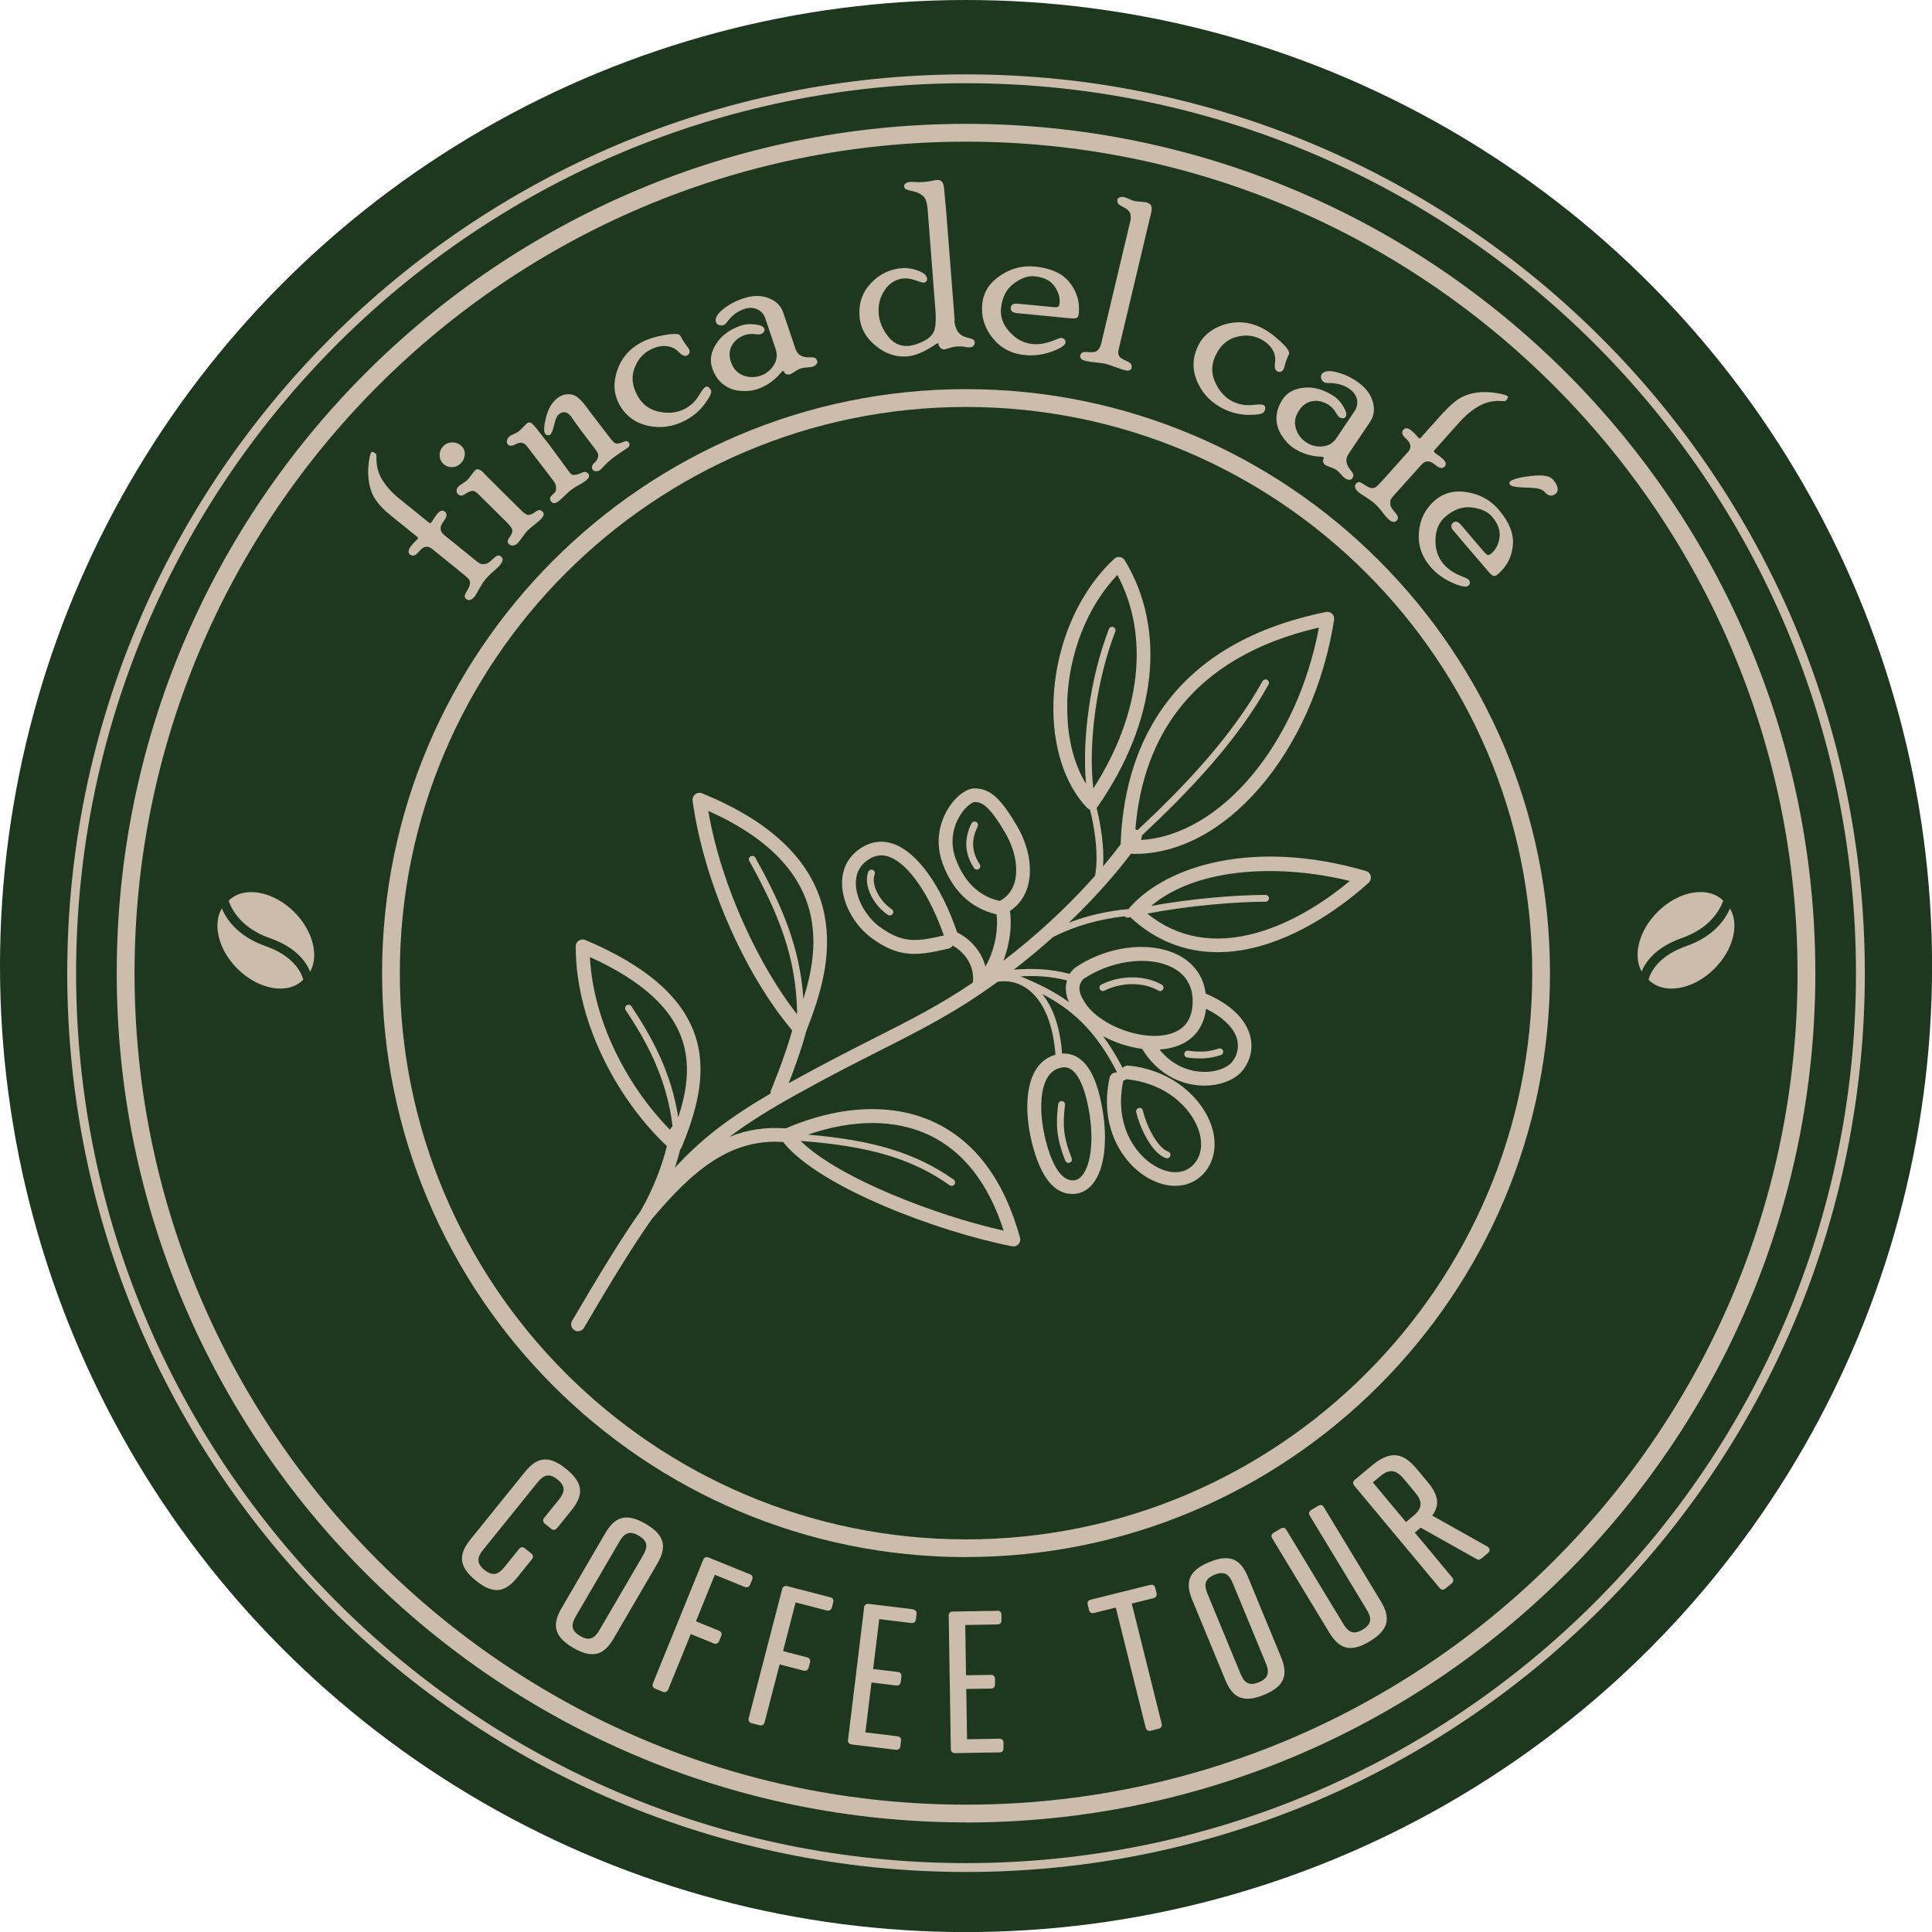 <?xml version="1.0" encoding="UTF-8"?>
<svg id="Capa_2" data-name="Capa 2" xmlns="http://www.w3.org/2000/svg" viewBox="0 0 243.97 243.97">
  <defs>
    <style>
      .cls-1 {
        fill: #1d381e;
      }

      .cls-1, .cls-2 {
        stroke-width: 0px;
      }

      .cls-2 {
        fill: #cbbcab;
      }
    </style>
  </defs>
  <g id="Head">
    <circle class="cls-1" cx="121.99" cy="121.99" r="121.99"/>
    <g>
      <path class="cls-2" d="M121.99,230.13c-59.14,0-107.25-48.11-107.25-107.25S62.85,15.64,121.99,15.64s107.25,48.11,107.25,107.25-48.11,107.25-107.25,107.25M121.99,17.89c-57.9,0-105,47.1-105,105s47.1,105,105,105,105-47.1,105-105S179.88,17.89,121.99,17.89"/>
      <path class="cls-2" d="M121.99,196.63c-40.66,0-73.74-33.08-73.74-73.74S81.32,49.14,121.99,49.14s73.74,33.08,73.74,73.74-33.08,73.74-73.74,73.74M121.99,51.39c-39.42,0-71.5,32.07-71.5,71.5s32.07,71.5,71.5,71.5,71.5-32.07,71.5-71.5-32.07-71.5-71.5-71.5"/>
      <path class="cls-2" d="M70.34,192.96c-.22.27-.5.3-.76.08l-.77-.62c-.27-.22-.3-.5-.08-.77l1.82-2.25c.75-.92.95-1.68-.15-2.57-1.1-.88-1.8-.53-2.54.39l-6.83,8.46c-.75.92-.95,1.68.15,2.57,1.1.88,1.8.53,2.54-.39l1.83-2.27c.22-.27.48-.28.75-.06l.77.62c.27.22.31.48.1.75l-1.83,2.27c-1.48,1.83-2.94,2.3-5.24.43-2.31-1.86-2.15-3.39-.68-5.22l6.83-8.46c1.47-1.83,2.94-2.3,5.24-.43,2.31,1.86,2.15,3.39.68,5.22l-1.82,2.25Z"/>
      <path class="cls-2" d="M82.99,197.48l-5.48,9.39c-1.18,2.03-2.56,2.71-5.12,1.22-2.56-1.49-2.64-3.03-1.46-5.05l5.48-9.39c1.18-2.03,2.55-2.71,5.12-1.22,2.56,1.49,2.64,3.03,1.46,5.05M78.21,194.69l-5.48,9.39c-.6,1.02-.68,1.8.53,2.51,1.22.71,1.86.25,2.45-.77l5.48-9.39c.6-1.02.68-1.8-.54-2.51-1.22-.71-1.85-.25-2.45.77"/>
      <path class="cls-2" d="M94.67,198.78c.32.13.44.37.31.69l-.25.62c-.13.32-.39.43-.71.3l-3.75-1.53-2.39,5.88,2.88,1.17c.32.13.44.37.31.69l-.25.62c-.13.32-.39.43-.71.3l-2.88-1.17-2.84,6.98c-.13.32-.39.43-.71.3l-.92-.37c-.32-.13-.43-.39-.3-.71l6.34-15.58c.13-.32.38-.41.7-.28l5.17,2.1Z"/>
      <path class="cls-2" d="M104.82,201.69c.33.09.48.3.4.64l-.17.65c-.09.33-.33.48-.66.39l-3.92-1.02-1.59,6.15,3.01.78c.33.09.48.3.4.64l-.17.65c-.09.33-.33.48-.66.39l-3.01-.78-1.89,7.29c-.09.33-.33.48-.66.39l-.96-.25c-.33-.09-.48-.33-.39-.66l4.22-16.28c.09-.33.32-.45.66-.37l5.4,1.4Z"/>
      <path class="cls-2" d="M115.26,203.24c.34.04.52.24.48.58l-.08.66c-.04.34-.26.52-.61.47l-4.02-.49-.77,6.3,3.09.37c.34.04.52.24.48.58l-.08.66c-.04.34-.26.52-.61.47l-3.09-.38-.77,6.3,4.02.49c.34.04.52.24.48.58l-.08.66c-.04.34-.26.52-.6.47l-5.54-.67c-.34-.04-.52-.26-.47-.6l2.03-16.7c.04-.34.26-.49.6-.45l5.54.67Z"/>
      <path class="cls-2" d="M125.91,203.4c.35,0,.55.16.55.51v.67c.02.35-.18.55-.52.55l-4.05.07.1,6.35,3.11-.05c.35,0,.55.16.55.51v.67c.02.35-.18.55-.52.55l-3.11.05.1,6.35,4.05-.07c.35,0,.55.16.55.51v.67c.02.35-.18.55-.52.55l-5.58.09c-.35,0-.55-.19-.55-.53l-.27-16.82c0-.35.19-.52.54-.53l5.58-.09Z"/>
      <path class="cls-2" d="M142.92,202.5l3.77,15.15c.08.34-.06.58-.4.66l-.96.24c-.33.08-.57-.06-.66-.4l-3.77-15.15-2.73.68c-.34.08-.58-.06-.66-.4l-.16-.65c-.08-.34.07-.55.4-.63l7.48-1.86c.33-.08.57.04.65.37l.16.65c.08.33-.06.58-.4.66l-2.73.68Z"/>
      <path class="cls-2" d="M157.6,199.16l4.15,10.05c.9,2.17.61,3.68-2.13,4.81-2.74,1.13-4.01.27-4.9-1.9l-4.15-10.05c-.9-2.17-.61-3.68,2.13-4.81,2.74-1.13,4.01-.27,4.9,1.9M152.49,201.28l4.15,10.05c.45,1.1,1.02,1.64,2.33,1.1,1.3-.54,1.32-1.32.87-2.42l-4.15-10.05c-.45-1.1-1.02-1.64-2.33-1.1-1.3.54-1.32,1.32-.87,2.42"/>
      <path class="cls-2" d="M160.66,194.27c-.18-.3-.1-.55.2-.73l.85-.51c.3-.18.55-.13.73.16l7.18,11.86c.62,1.01,1.26,1.46,2.47.73,1.2-.73,1.11-1.51.49-2.52l-7.18-11.86c-.18-.3-.1-.55.2-.73l.84-.51c.3-.18.56-.13.73.16l7.18,11.86c1.22,2.01,1.16,3.54-1.37,5.08-2.54,1.54-3.92.87-5.14-1.13l-7.18-11.86Z"/>
      <path class="cls-2" d="M180.85,191.38l6.96,3.91c.28.15.43.51.12.8l-.85.71c-.23.19-.44.21-.65.06l-7.03-3.95-.74.62,4.71,5.66c.22.27.2.54-.07.77l-.76.63c-.27.22-.54.2-.76-.07l-10.77-12.92c-.22-.27-.18-.53.09-.75l2.12-1.77c2.49-2.07,4.05-1.54,5.68.41l1.33,1.59c1.27,1.52,1.73,2.81.63,4.3M178.49,191.41c1.29-1.08,1.05-1.94.15-3.02l-1.33-1.59c-.89-1.06-1.71-1.47-3-.4l-.95.79,4.18,5.01.95-.79Z"/>
      <path class="cls-2" d="M207.31,122.7c-1.14-2.01-.37-5.17,2-7.54,2.68-2.68,6.39-3.32,8.29-1.43,0,0,0,0,0,0-.38,1.1-1.59,3.45-5.21,4.72-3.31,1.16-4.59,3.01-5.09,4.24M218.46,114.72c-.29.67-.79,1.55-1.65,2.41-.87.87-2.1,1.72-3.84,2.33-3.54,1.24-4.52,3.27-4.8,4.25.01.01.02.03.04.04,1.9,1.89,5.6,1.26,8.29-1.43,2.39-2.39,3.16-5.59,1.96-7.6"/>
      <path class="cls-2" d="M39.16,122.7c-.49-1.23-1.77-3.08-5.09-4.24-3.62-1.27-4.83-3.62-5.2-4.72,0,0,0,0,0,0,1.89-1.89,5.6-1.25,8.29,1.43,2.36,2.36,3.14,5.52,2,7.54M28.01,114.72c-1.19,2.01-.43,5.21,1.96,7.6,2.68,2.68,6.39,3.32,8.29,1.43.01-.01.02-.03.04-.04-.28-.98-1.26-3.01-4.8-4.25-1.74-.61-2.97-1.46-3.84-2.33-.86-.86-1.36-1.74-1.65-2.41"/>
      <path class="cls-2" d="M173.1,110.63c-.07-.3-.3-.55-.6-.64-14.16-4.13-25.18-.67-29.83,4.6-.05.06-.1.13-.13.2-2.68.24-5.19.81-7.57,1.73,3.83-3.66,6.44-6.85,7.84-8.71.17,0,.34.02.5.02,5.49,0,11.02-2.91,15.68-8.27,4.82-5.55,8.19-13.11,9.48-21.3.04-.28-.05-.57-.26-.76-.21-.2-.5-.28-.77-.22-20.71,4.21-25.55,18.22-25.93,29.35-.54.72-1.28,1.66-2.22,2.77.18-2.53-.32-5.33-.81-7.39.04-.04.08-.08.11-.12,7.48-10.73,8.76-22.37,3.44-31.14-.14-.22-.36-.37-.62-.41-.26-.04-.52.05-.71.23-4.59,4.27-7.46,11.04-7.67,18.1-.17,5.47,1.38,10.33,4.23,13.33.1.11.23.18.37.23.05.23.11.45.17.67.51,2.29.93,5.27.48,7.69-2.42,2.73-5.84,6.19-10.26,9.71-.45.36-.89.7-1.32,1.03.94-2.41,1.07-4.82.83-6.29,1.09-.72,1.86-1.76,2.24-3.06.66-2.23.17-5.09-1.33-7.65-2.08-3.57-3.44-4.77-5.38-4.77-.96,0-2.18.86-3.11,2.2-.71,1.03-2.22,3.8-.89,7.36,1.28,3.41,3.53,5.54,6.68,6.32.03,0,.06.01.1.02.2,1.42,0,4.13-1.4,6.6-.46-1.79-1.74-3.39-3.57-4.32-2.01-5.85-4.96-9.99-7.92-11.13-1.34-.51-2.69-.41-3.92.29-1.66.95-2.59,2.43-2.69,4.29-.14,2.58,1.41,5.58,3.77,7.3,3.52,2.56,5.85,2.18,9.67,1.3.23-.05.42-.19.53-.38,1.79,1.01,2.8,2.88,2.53,4.68-4.16,2.82-7.83,4.68-12.42,7-3.02,1.53-6.45,3.27-10.65,5.6-.06.03-.11.06-.17.09.63-1.61,1.58-4.19,2.23-6.61,1.79-4.56,3.3-9.5,2.28-14.67-1.29-6.53-6.49-11.68-15.46-15.32-.29-.12-.61-.07-.86.12-.24.19-.37.5-.33.8,1.35,10,6.5,21.84,12.58,29.02-1.01,3.59-2.66,7.52-2.68,7.57-.05.13-.07.27-.06.4-5.16,3.02-8.75,5.73-12.07,9.37.27-.83.49-1.61.67-2.32.08-.08.15-.17.19-.28,1.67-4.09,3.19-8.89,1.87-13.54-1.46-5.1-6.05-9.23-14.05-12.62-.27-.11-.57-.08-.82.08-.24.16-.39.43-.39.72,0,10.04,5.7,19.78,11.51,25.22-.53,2.22-1.59,5.2-3.31,8.2-2.53,3.58-5.22,8.02-8.66,13.88-.24.41-.1.95.31,1.19.14.08.29.12.44.12.3,0,.59-.15.75-.43,3.41-5.81,6.08-10.2,8.57-13.73,5.29-6.3,9.99-10.16,16.58-9.74,4.57,5.77,19.86,11.42,28.92,13.17.05.01.11.02.16.02.24,0,.47-.1.64-.28.2-.22.28-.53.2-.82-1.99-7.2-5.59-12.08-10.71-14.53-5.25-2.51-11.95-2.25-18.89.72-2.5-.19-4.84.16-7.09,1.07,2.38-1.8,5.12-3.49,8.5-5.37,4.17-2.32,7.58-4.05,10.59-5.57,5.43-2.75,9.6-4.87,14.79-8.65,0,0,0,0,.01,0,1.46-.22,2.85.17,4.02,1.13,1.84,1.52,2.98,4.38,3.25,8.09-1.05.3-1.89.94-2.49,1.91-1.46,2.36-1.21,6.3-.48,9.2,1.07,4.3,2.79,6.47,5.09,6.47.16,0,.32,0,.48-.03.86-.11,1.62-.58,2.22-1.38,1.36-1.83,1.79-5.26,1.13-9.17-.57-3.45-1.56-5.6-3.01-6.58-.63-.42-1.34-.61-2.1-.56-.28-3.8-1.37-6.13-2.52-7.54,3.61,1.88,6.74,4.53,9.47,9.92-.44-.05-.86.23-.95.67-1.33,6.06,1.49,10.73,4.88,12.67,1.14.65,2.31.98,3.4.98,1.24,0,2.39-.42,3.29-1.25,1.63-1.5,2.11-3.87,1.3-6.32-1.12-3.37-4.8-7.03-10.48-7.62-.3-.03-.57.09-.75.3-.79-1.54-1.62-2.87-2.48-4.02,1.51.82,3.25,1.39,4.95,1.61,1.66,2.74,4.28,4.42,7.26,4.62.2.01.39.02.59.02,2.09,0,3.98-.76,4.92-2.02.97-1.29,1.27-2.83.84-4.35-.42-1.5-1.74-3.6-5.59-5.26-.24-1.91-1.23-3.48-2.89-4.53-3.37-2.12-8.9-1.71-13.16.99-.46.24-.85.61-1.13,1.06-2.58-.69-4.9-.7-7.05-.53.35-.27.7-.54,1.06-.83,1.41-1.12,2.71-2.23,3.92-3.31,2.81-1.39,5.79-2.25,9.03-2.6.08.1.2.17.33.17.03,0,.07,0,.1-.01.08-.02.17-.04.26-.06,3.13,2.93,6.88,4.43,11.04,4.43,1.71,0,3.49-.25,5.33-.76,6.44-1.79,11.75-6.2,13.74-8.01.23-.21.33-.53.26-.84M134.76,88.71c.19-6.19,2.54-12.12,6.34-16.11,4.11,7.69,2.99,17.59-3.04,26.97-.66-5.73.39-13.63,2.78-19.83.09-.22-.03-.47-.25-.56-.22-.08-.47.03-.56.25-2.33,6.06-3.41,13.74-2.89,19.54-1.64-2.65-2.48-6.26-2.36-10.26M166.55,79.25c-2.76,14.77-12.47,26.26-22.49,26.82.1-.17.14-.36.12-.55,5.85-5.47,12.02-11.89,16.01-19.08.12-.21.04-.47-.17-.59-.21-.12-.47-.04-.59.17-3.92,7.06-9.99,13.39-15.77,18.8-.09-.04-.19-.06-.29-.07.49-6.04,2.34-11.15,5.51-15.22,3.9-5.02,9.85-8.48,17.67-10.28M111.13,117.07c-1.88-1.37-3.16-3.8-3.05-5.8.07-1.26.68-2.22,1.82-2.87.45-.26.91-.39,1.38-.39.35,0,.7.07,1.07.21,2.39.91,5.05,4.78,6.84,9.91-3.47.79-5.18,1.02-8.05-1.06M120.7,108.5c-1.03-2.76.11-4.91.65-5.71.76-1.13,1.54-1.51,1.72-1.51.84,0,1.77.3,3.88,3.91,1.24,2.12,1.68,4.53,1.16,6.28-.31,1.04-.94,1.81-1.87,2.3-.02,0-.05-.01-.07-.02-.96-.24-3.87-.97-5.47-5.25M102.42,115.84c.69,3.51.08,6.97-.97,10.29-.43-6.43-2.61-11.61-6.07-17.83-.12-.21-.38-.28-.59-.17-.21.12-.29.38-.17.59,3.71,6.68,5.93,12.12,6.04,19.25-.02.02-.03.05-.04.08-4.57-5.84-9.51-15.88-11.18-25.65,7.52,3.35,11.88,7.87,12.98,13.44M74.49,120.85c6.72,3.05,10.59,6.65,11.81,10.95.88,3.08.35,6.23-.65,9.3-.91-5.85-3.47-10.35-5.92-14.03-.13-.2-.4-.25-.6-.12-.2.13-.25.4-.12.6,2.53,3.8,5.19,8.51,5.92,14.69-.15.11-.26.26-.31.44-4.99-5.03-9.68-13.25-10.13-21.84M117.36,143.35c4.32,2.06,7.47,6.11,9.38,12.05-8.47-1.88-20.83-6.62-25.6-11.29,0,0,.01-.02.02-.03,8.7.65,14.06,2.27,18.76,5.59.08.05.16.08.25.08.14,0,.27-.06.36-.18.14-.2.09-.47-.1-.61-4.7-3.31-9.99-4.97-18.4-5.68,5.69-1.97,11.07-1.96,15.33.07M135.28,135.06c.7.47,1.66,1.8,2.27,5.43.56,3.35.24,6.43-.81,7.85-.31.41-.66.65-1.04.7-1.92.24-3.06-2.66-3.68-5.14-.61-2.44-.9-5.96.27-7.86.41-.65.95-1.05,1.67-1.21.51-.11.93-.04,1.32.23M151.37,142.73c.6,1.82.3,3.46-.83,4.5-1.13,1.04-2.87,1.06-4.64.04-2.83-1.62-5.18-5.59-4.05-10.79,0-.02,0-.03,0-.04,0,0,.01,0,.02,0,.06,0,.13-.01.19-.04.07-.03.12-.08.16-.13.05.01.09.02.14.03,4.91.51,8.06,3.6,9.01,6.44M156.2,131.2c.28.98.08,1.99-.56,2.84-.54.72-2.03,1.44-4,1.3-1.26-.09-3.45-.59-5.22-2.81.36-.02.72-.06,1.07-.13,2.77-.51,4.47-2.28,4.8-4.97,0-.01,0-.03,0-.04,2.14,1.05,3.51,2.38,3.92,3.81M136.38,124.35c.11-.4.35-.72.67-.88.03-.01.05-.03.08-.04,2.15-1.37,4.73-2.09,7.05-2.09,1.63,0,3.14.35,4.29,1.08,1.62,1.02,2.34,2.68,2.09,4.8-.23,1.93-1.37,3.1-3.39,3.47-3.61.67-8.82-1.53-10.32-4.35-.01-.03-.03-.05-.05-.08-.43-.65-.58-1.32-.43-1.91M134.74,123.8s-.02.07-.03.11c-.23.85-.12,1.76.28,2.64-1.89-1.38-3.93-2.35-6.12-3.26,1.82-.1,3.76-.02,5.87.52M158.64,117.81c-5.31,1.47-9.93.65-13.76-2.44,5.35-1.03,11.27-1.5,14.93-1.5.24,0,.43-.19.43-.43s-.19-.43-.43-.43c-3.67,0-9.23.44-14.45,1.39,5.98-5.03,16.62-5.25,25.09-3.15-2.41,2.01-6.76,5.16-11.82,6.56"/>
      <path class="cls-2" d="M112.6,114.81c-1.59-1.06-2.63-3.2-2.15-4.4.09-.22-.02-.47-.24-.56-.22-.09-.48.02-.56.24-.64,1.59.52,4.14,2.48,5.44.07.05.16.07.24.07.14,0,.28-.07.36-.19.13-.2.08-.47-.12-.6"/>
      <path class="cls-2" d="M123.45,104.37c.11-.21.02-.48-.19-.58-.21-.11-.48-.02-.58.19-.98,1.96-.87,3.86.32,5.64.08.13.22.19.36.19.08,0,.17-.02.24-.07.2-.13.25-.4.12-.6-1.02-1.53-1.1-3.09-.26-4.77"/>
      <path class="cls-2" d="M139.27,125.15c.07,0,.13-.02.19-.05,2.18-1.09,4.93-1.1,6.82-.01.21.12.47.05.59-.16.12-.21.05-.47-.16-.59-2.14-1.22-5.21-1.23-7.64-.01-.21.11-.3.37-.19.58.08.15.23.24.39.24"/>
      <path class="cls-2" d="M133.63,139.42c-.31,2.49-.26,4.28.9,7.16.07.17.23.27.4.27.05,0,.11-.01.16-.03.22-.09.33-.34.24-.56-1.09-2.72-1.14-4.34-.84-6.73.03-.24-.14-.46-.38-.48-.24-.03-.45.14-.48.38"/>
      <path class="cls-2" d="M147.23,146.25s.09.02.14.02c.18,0,.35-.11.41-.3.08-.23-.05-.47-.27-.55-1.43-.48-2.87-3.62-3.18-5.17-.05-.23-.28-.39-.51-.34-.24.05-.39.28-.34.51.29,1.44,1.78,5.16,3.76,5.82"/>
      <path class="cls-2" d="M150.04,132.68c-.24-.03-.46.13-.49.37-.03.24.13.46.37.49.62.09,1.16.12,1.64.12,1.12,0,1.91-.2,2.61-.43.23-.08.35-.32.27-.55-.08-.23-.32-.35-.55-.27-.9.3-1.98.54-3.85.27"/>
      <path class="cls-2" d="M121.99,236.39c-62.58,0-113.5-50.92-113.5-113.5S59.4,9.39,121.99,9.39s113.5,50.92,113.5,113.5-50.92,113.5-113.5,113.5M121.99,10.51C60.02,10.51,9.61,60.92,9.61,122.89s50.41,112.38,112.38,112.38,112.38-50.41,112.38-112.38S183.95,10.51,121.99,10.51"/>
      <path class="cls-2" d="M49.33,65.08c-.86-.69-1.49-1.35-1.9-1.97-.41-.62-.68-1.33-.82-2.12-.14-.8-.16-1.6-.06-2.42.1-.82.21-1.3.34-1.46.09-.11.28-.04.59.21.04.03.06.17.06.41-.03,1.09.22,2.06.76,2.91s1.26,1.64,2.16,2.36l3.74,3.02c.09.07.19.05.28-.07.04-.05.14-.19.28-.42.14-.22.29-.43.44-.62.36-.44.68-.54.99-.29.15.12.21.29.18.5-.03.21-.13.42-.29.62-.59.73-.59,1.33,0,1.81l3.98,3.22c.38.31.64.46.79.47.14,0,.31,0,.5-.04.19-.03.46-.2.79-.53.34-.32.58-.5.72-.52.14-.02.28.02.4.12.3.24.28.59-.08,1.03-.21.26-.51.55-.9.88-.39.33-.75.69-1.06,1.08-.2.24-.44.62-.72,1.13-.28.51-.47.82-.56.93-.39.48-.75.58-1.08.31-.11-.09-.17-.19-.18-.32-.02-.13.09-.37.31-.73.22-.36.34-.66.36-.89.02-.24-.04-.43-.17-.58-.13-.15-.45-.43-.96-.84l-3.67-2.97c-.55-.44-1.1-.33-1.64.35-.42.52-.8.65-1.13.38-.3-.24-.24-.63.19-1.16.15-.19.31-.36.48-.52.16-.16.26-.25.29-.29.07-.09.06-.17-.03-.25l-3.37-2.72Z"/>
      <path class="cls-2" d="M55.96,56.35c.31-.32.7-.48,1.17-.48s.85.16,1.17.48c.29.28.42.64.39,1.06-.03.42-.19.79-.5,1.1-.31.31-.68.47-1.12.48-.44,0-.82-.14-1.12-.45-.29-.29-.44-.65-.43-1.09,0-.44.16-.81.45-1.1M65.92,64.54c.34.34.63.5.86.48.23-.02.46-.12.7-.3.24-.18.43-.28.57-.31.14-.03.3.04.48.22.24.23.15.55-.25.95-.17.17-.45.41-.84.72-.39.31-.66.54-.83.71-.17.17-.38.44-.64.81-.26.38-.47.64-.63.8-.16.16-.34.25-.55.27-.21.02-.38-.04-.53-.19-.09-.09-.14-.2-.15-.33,0-.13.1-.34.31-.64.21-.3.3-.56.28-.78-.03-.22-.28-.58-.76-1.05l-3.55-3.51c-.3-.3-.56-.43-.78-.4-.22.03-.48.14-.77.33-.29.19-.5.28-.64.26-.14-.02-.26-.08-.38-.2-.13-.13-.18-.28-.16-.46.02-.18.1-.34.23-.48.12-.12.31-.26.58-.43.27-.17.46-.3.56-.41.12-.12.28-.32.48-.6.2-.28.36-.48.48-.6.26-.26.6-.17,1.03.26.07.07.16.16.27.29.11.12.18.2.23.24l4.38,4.34Z"/>
      <path class="cls-2" d="M66.61,56.44c-.22-.29-.44-.46-.67-.52-.22-.06-.54.02-.94.23-.4.21-.71.19-.91-.08-.08-.11-.11-.27-.06-.47.04-.2.16-.38.37-.54.09-.07.26-.15.51-.26.26-.11.45-.22.59-.32.09-.07.26-.24.54-.52.27-.28.45-.45.52-.51.15-.12.31-.14.47-.06.16.08.4.31.7.7.51.64,1.05,1.32,1.62,2.06l2.5,3.4c.19.24.32.38.4.4.08.02.23.03.43,0,.21-.02.44-.1.71-.22.26-.12.45-.17.58-.13.13.04.23.11.32.22.2.26.1.55-.3.86-.28.21-.59.41-.92.58-.33.18-.64.37-.93.59-.23.18-.52.43-.85.76-.34.33-.59.56-.77.69-.4.3-.71.31-.93.02-.1-.13-.14-.26-.13-.39,0-.13.12-.3.34-.49.25-.22.38-.38.4-.49.03-.32.02-.57-.04-.75-.06-.18-.26-.48-.6-.92l-2.94-3.83ZM77.19,55.49c.26.34.48.52.68.53.19.02.46-.05.8-.2.34-.16.58-.14.72.04.19.25.14.48-.15.7-.05.04-.3.21-.73.49-.43.29-.79.54-1.07.75-.46.36-.83.69-1.11.99-.27.3-.46.49-.55.56-.14.11-.31.16-.5.16-.19,0-.34-.07-.44-.21-.08-.1-.1-.24-.07-.41.03-.17.11-.3.24-.4.25-.19.41-.43.5-.72.08-.29.01-.58-.21-.87-1.44-1.88-2.33-3.06-2.65-3.53-.32-.47-.5-.73-.54-.78-.47-.61-.98-.7-1.53-.28-.24.18-.44.63-.6,1.33-.16.71-.33,1.13-.52,1.27-.06.05-.16.06-.3.04-.14-.02-.24-.07-.31-.16-.21-.28-.18-.97.1-2.08.28-1.11.76-1.92,1.44-2.44.4-.31.83-.47,1.28-.49s.85.09,1.18.33c.34.24.72.64,1.16,1.22l.56.76,2.6,3.39Z"/>
      <path class="cls-2" d="M89.09,48.86c.24-.13.47.01.69.42.14.26-.12.83-.77,1.7-.65.88-1.45,1.57-2.41,2.08-1.57.84-3.17,1.07-4.8.7-1.63-.37-2.84-1.28-3.62-2.74-.69-1.3-.77-2.72-.23-4.27.53-1.55,1.54-2.71,3.01-3.5.79-.42,1.78-.74,2.96-.94,1.18-.21,1.85-.18,1.99.09.26.49.49.87.71,1.14.21.28.33.44.35.48.21.39.13.68-.22.87-.27.14-.62,0-1.05-.45-.43-.44-.97-.69-1.61-.74-.65-.05-1.32.11-2.03.49-.89.47-1.53,1.24-1.94,2.31-.41,1.07-.29,2.21.36,3.43.6,1.12,1.51,1.81,2.74,2.06,1.23.26,2.31.14,3.24-.35.34-.18.66-.41.98-.69.32-.28.62-.67.92-1.18.3-.51.55-.81.74-.91"/>
      <path class="cls-2" d="M100.51,44.17c.23.67.83.99,1.8.95.24,0,.43.01.57.06s.24.19.32.43c.04.12,0,.25-.11.39-.11.14-.25.24-.42.29-.18.06-.43.1-.76.11-.33.02-.59.06-.77.12-.21.07-.47.2-.76.4-.3.19-.5.31-.61.35-.13.04-.27.04-.43-.01-.16-.05-.25-.12-.28-.22-.05-.15-.12-.21-.21-.18-.06.02-.14.08-.22.18-.82,1.01-1.84,1.71-3.05,2.12-.57.19-1.26.26-2.07.2-.81-.06-1.53-.33-2.16-.81-.64-.48-1.11-1.17-1.42-2.09-.33-.97-.16-1.99.51-3.04.67-1.06,1.72-1.83,3.17-2.32.49-.17,1.07-.21,1.75-.13.68.08,1.07.26,1.16.55.05.14.02.27-.07.4-.09.13-.23.22-.4.28-.12.04-.38.04-.79-.01s-.8-.01-1.17.11c-.76.26-1.31.69-1.66,1.31-.35.62-.39,1.31-.14,2.06.3.88.81,1.45,1.54,1.73.73.28,1.47.29,2.22.04.67-.23,1.22-.66,1.64-1.3.42-.64.5-1.33.25-2.08l-1.28-3.8c-.19-.57-.53-.97-1.03-1.2-.49-.23-1.05-.24-1.68-.03-.8.27-1.5.79-2.08,1.56-.2.26-.34.41-.44.44-.22.08-.43.08-.63.02-.2-.06-.33-.19-.39-.38-.15-.46.13-.99.85-1.58.72-.6,1.57-1.06,2.55-1.39,1.21-.41,2.29-.43,3.24-.06.95.37,1.57.97,1.85,1.82l1.59,4.7Z"/>
      <path class="cls-2" d="M120.52,40.51c.04.48.17.91.39,1.3.23.38.6.64,1.12.78.52.14.82.24.91.32.08.07.13.16.14.26.03.43-.18.66-.62.7-.15.01-.35-.01-.62-.07-.27-.06-.61-.07-1.03-.04-.28.02-.59.08-.92.19-.33.1-.54.16-.63.17-.19.01-.35-.04-.48-.17-.14-.13-.22-.26-.25-.41-.03-.15-.06-.22-.11-.21l-.22.12c-1.41.96-2.62,1.48-3.63,1.56-1.44.11-2.78-.34-4.01-1.36-1.24-1.02-1.91-2.25-2.02-3.69-.13-1.64.35-3.04,1.43-4.19,1.08-1.15,2.4-1.79,3.94-1.91.65-.05,1.33.06,2.05.33.71.27,1.09.61,1.12,1.01,0,.13-.03.24-.11.33-.08.1-.19.15-.3.16-.15.01-.49-.08-1.04-.28-.55-.2-1.05-.28-1.49-.25-.98.08-1.78.55-2.39,1.43s-.88,1.89-.79,3.03c.08.98.46,1.92,1.15,2.82.69.91,1.57,1.32,2.64,1.24.57-.05,1.22-.26,1.94-.63.72-.38,1.16-.85,1.32-1.41.16-.56.2-1.4.11-2.51l-.98-12.68c-.06-.82-.24-1.37-.54-1.66-.3-.29-.71-.5-1.24-.62-.53-.12-.85-.21-.98-.28-.12-.07-.19-.2-.21-.38,0-.13.05-.25.19-.35.14-.11.34-.17.6-.19.11,0,.34,0,.69.02.36.02.64.02.85,0,.45-.03.84-.08,1.16-.15.32-.06.52-.1.59-.11.35-.03.59.06.73.25.13.19.21.47.24.82.05.65.1,1.17.14,1.56.04.39.07.74.1,1.05l1.1,14.09Z"/>
      <path class="cls-2" d="M133.18,38.79c.22.02.38,0,.46-.07.09-.07.14-.21.16-.41.07-.75-.15-1.48-.66-2.19-.51-.71-1.35-1.12-2.52-1.23-.81-.08-1.68.23-2.61.92-.93.69-1.47,1.75-1.61,3.17-.1,1.04.26,2.02,1.09,2.93.83.92,1.8,1.43,2.93,1.54.85.08,1.8-.1,2.84-.54.4-.17.65-.25.77-.24.17.02.31.08.4.19.09.11.13.24.12.39-.04.36-.61.74-1.74,1.15-1.12.41-2.25.55-3.39.44-1.68-.16-3.04-.88-4.07-2.15-1.03-1.27-1.47-2.71-1.31-4.31.14-1.46.89-2.65,2.25-3.57,1.36-.92,2.82-1.3,4.38-1.15,2.03.2,3.5.87,4.41,2.02.91,1.15,1.29,2.45,1.15,3.92-.03.31-.13.5-.29.56-.16.06-.45.07-.87.03l-6.68-.65c-.54-.05-.79-.28-.75-.69.04-.39.34-.55.9-.5l4.65.45Z"/>
      <path class="cls-2" d="M141.25,44.19c-.06.26-.05.5.04.71.09.21.35.41.79.6.44.19.69.35.76.49s.09.3.05.47c-.07.31-.34.41-.81.3-.29-.07-.7-.21-1.24-.41-.54-.21-.96-.34-1.24-.41-.27-.06-.66-.12-1.2-.17-.53-.05-.93-.11-1.2-.17-.38-.09-.62-.19-.7-.31-.09-.11-.11-.25-.08-.4.04-.16.11-.28.23-.36.12-.08.42-.11.92-.06.5.04.85-.04,1.05-.25.21-.21.35-.48.43-.8l3.69-15.52c.08-.34.07-.65-.02-.94-.09-.29-.36-.55-.81-.78-.45-.23-.7-.41-.76-.55-.06-.14-.08-.28-.04-.43.03-.14.14-.24.32-.29.18-.05.35-.06.52-.02.15.04.37.12.66.25.29.13.5.21.64.24.16.04.41.07.75.09.34.02.59.05.75.09.3.07.51.21.61.4.1.2.11.51,0,.93l-4.11,17.3Z"/>
      <path class="cls-2" d="M159.56,51.17c.25.11.28.38.09.8-.12.27-.73.41-1.82.42-1.09.01-2.13-.21-3.11-.66-1.62-.74-2.77-1.87-3.47-3.39-.7-1.52-.71-3.03-.02-4.54.61-1.34,1.7-2.26,3.25-2.78,1.55-.51,3.09-.42,4.61.27.82.37,1.67.97,2.55,1.78s1.26,1.36,1.13,1.64c-.23.5-.39.92-.48,1.26-.09.34-.14.53-.17.57-.18.4-.46.52-.83.35-.28-.13-.37-.5-.28-1.11.09-.61-.04-1.19-.39-1.73-.35-.55-.89-.99-1.62-1.32-.91-.42-1.92-.46-3.02-.14-1.1.33-1.93,1.11-2.51,2.36-.53,1.15-.52,2.3.03,3.43.55,1.14,1.29,1.92,2.24,2.36.35.16.73.28,1.14.36.41.08.91.09,1.5.02.59-.07.97-.06,1.17.03"/>
      <path class="cls-2" d="M170.25,57.41c-.4.59-.28,1.26.34,2.01.16.19.25.35.3.49.04.14,0,.31-.14.52-.07.11-.2.16-.38.15-.18,0-.34-.06-.49-.16-.15-.1-.34-.28-.55-.53-.21-.25-.4-.43-.56-.54-.19-.13-.45-.25-.78-.36-.33-.12-.55-.21-.64-.27-.11-.08-.2-.19-.25-.35-.05-.16-.05-.27,0-.36.09-.13.09-.22,0-.28-.06-.04-.15-.06-.28-.06-1.3-.04-2.48-.42-3.54-1.14-.5-.34-.97-.85-1.42-1.52-.44-.68-.67-1.42-.67-2.21,0-.8.26-1.59.8-2.4.57-.85,1.48-1.33,2.73-1.45,1.24-.11,2.5.26,3.77,1.11.43.29.82.73,1.17,1.31.35.59.44,1.01.27,1.26-.08.12-.2.18-.36.19-.15,0-.31-.05-.46-.15-.11-.07-.26-.28-.47-.64-.21-.35-.47-.64-.8-.86-.66-.45-1.35-.62-2.05-.52-.7.1-1.28.48-1.72,1.14-.52.77-.66,1.53-.44,2.28.22.75.66,1.35,1.32,1.79.59.4,1.27.57,2.03.51.76-.06,1.36-.41,1.8-1.07l2.24-3.33c.34-.5.44-1.01.33-1.55-.12-.53-.45-.98-1-1.35-.7-.47-1.54-.71-2.5-.7-.33,0-.54-.02-.62-.08-.19-.13-.33-.29-.39-.49-.07-.19-.05-.37.06-.54.27-.4.86-.5,1.77-.29.91.21,1.8.6,2.65,1.18,1.06.71,1.73,1.56,2.02,2.53.28.97.18,1.83-.32,2.58l-2.77,4.12Z"/>
      <path class="cls-2" d="M182.3,52.08c.74-.82,1.42-1.42,2.06-1.8.64-.37,1.36-.61,2.16-.71.8-.1,1.61-.07,2.42.06s1.29.27,1.45.41c.1.09.02.28-.24.57-.03.04-.17.05-.41.04-1.09-.09-2.07.12-2.95.61-.88.5-1.7,1.17-2.47,2.03l-3.2,3.58c-.08.09-.06.18.06.29.05.05.18.15.4.3.22.15.41.31.6.47.42.38.5.71.24,1-.13.14-.3.19-.51.15-.21-.04-.41-.15-.6-.32-.7-.63-1.3-.65-1.81-.08l-3.42,3.81c-.33.37-.5.62-.51.76,0,.14,0,.31,0,.5.02.19.18.47.48.82.31.35.47.6.48.75.01.15-.03.28-.14.4-.26.29-.6.25-1.02-.13-.25-.22-.53-.54-.83-.95-.31-.41-.65-.78-1.02-1.11-.23-.21-.6-.47-1.09-.78s-.79-.51-.9-.61c-.46-.41-.54-.78-.26-1.1.09-.1.2-.16.33-.17.13,0,.36.11.71.35.35.24.64.37.87.41.23.03.43-.02.59-.14.16-.13.46-.43.89-.91l3.15-3.52c.47-.53.38-1.08-.26-1.66-.5-.45-.61-.83-.32-1.15.26-.29.64-.21,1.15.25.18.16.35.33.49.5.15.17.24.27.28.31.09.08.17.07.25-.02l2.89-3.23Z"/>
      <path class="cls-2" d="M187.54,69.82c.15.17.27.26.38.27.11,0,.24-.05.4-.19.57-.49.92-1.17,1.04-2.03.12-.87-.2-1.75-.96-2.64-.53-.62-1.36-1-2.52-1.15-1.15-.15-2.27.24-3.36,1.16-.79.68-1.21,1.63-1.25,2.87s.3,2.28,1.04,3.14c.56.65,1.36,1.18,2.42,1.58.4.15.64.28.72.36.11.13.17.27.16.41,0,.14-.07.26-.19.36-.27.23-.96.11-2.05-.38-1.09-.49-2.01-1.16-2.75-2.03-1.1-1.28-1.58-2.74-1.44-4.37.14-1.63.82-2.97,2.04-4.01,1.12-.95,2.48-1.29,4.1-1.01,1.62.28,2.93,1.02,3.95,2.22,1.32,1.55,1.92,3.05,1.77,4.51-.14,1.46-.77,2.66-1.89,3.62-.24.21-.44.27-.6.2-.16-.07-.37-.26-.64-.58l-4.36-5.1c-.35-.42-.38-.75-.06-1.02.3-.25.63-.16,1,.27l3.03,3.55ZM196.12,60.57c.31.36.5.7.56,1.02.06.32,0,.56-.21.74-.48.41-.96.33-1.44-.23-.13-.16-.36-.28-.67-.37-.32-.09-.96-.15-1.94-.17-.98-.03-1.55-.14-1.71-.33-.15-.17-.14-.32,0-.45.33-.28,1.21-.51,2.64-.68,1.43-.17,2.35-.02,2.77.47"/>
    </g>
  </g>
</svg>